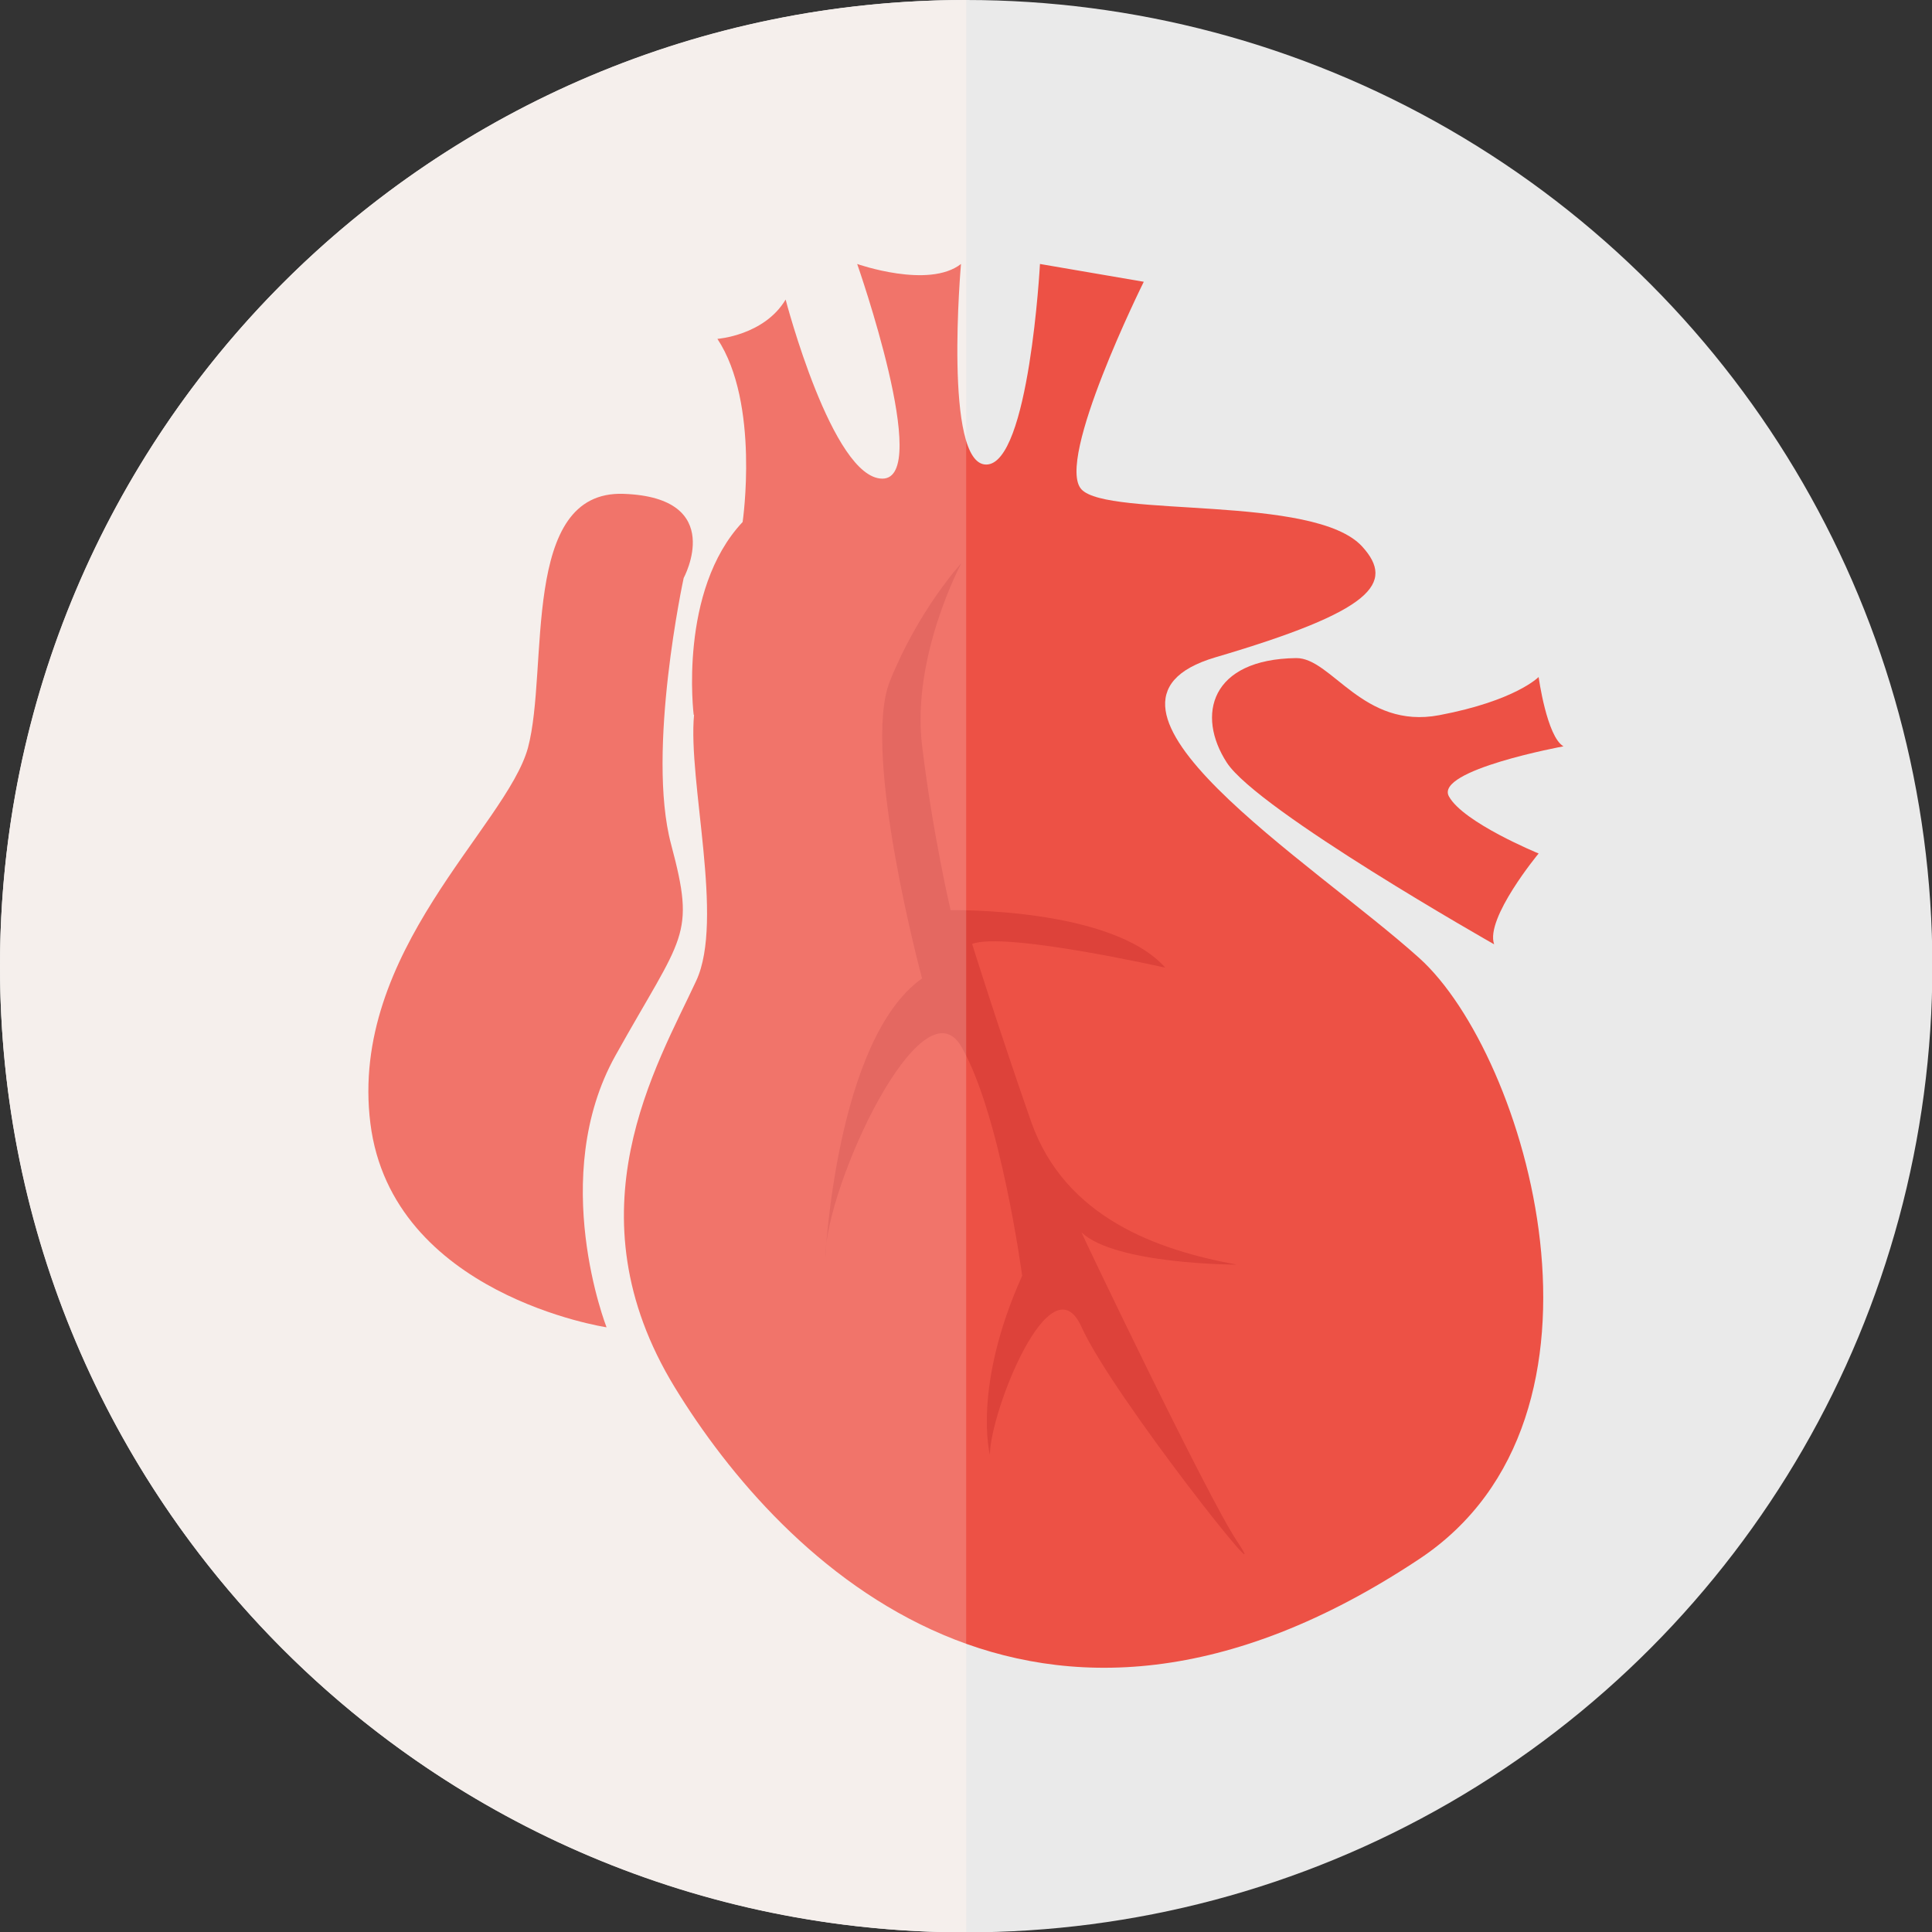<?xml version="1.0" encoding="utf-8"?>
<!-- Generator: Adobe Illustrator 23.0.1, SVG Export Plug-In . SVG Version: 6.00 Build 0)  -->
<svg version="1.1" id="Layer_1" xmlns="http://www.w3.org/2000/svg" xmlns:xlink="http://www.w3.org/1999/xlink" x="0px" y="0px"
	 viewBox="0 0 521.1 521.1" style="enable-background:new 0 0 521.1 521.1;" xml:space="preserve">
<rect x="0" y="0" width="521.1" height="521.1" fill="#333333" stroke="none"/>
<style type="text/css">
	.st0{fill:#EAEAEA;}
	.st1{fill:#F2EBE7;}
	.st2{fill:#ED5145;}
	.st3{fill:#DD423A;}
	.st4{opacity:0.2;fill:#FFFFFF;enable-background:new    ;}
</style>
<g>
	<g>
		<g>
			<circle class="st0" cx="260.6" cy="260.6" r="260.6"/>
			<path class="st1" d="M0,260.6c0,143.9,116.7,260.6,260.6,260.6V0C116.7,0,0,116.7,0,260.6z"/>
		</g>
		<g>
			<path class="st2" d="M382.8,258.4c-29-26.1-97.5-68.5-55-81.1c42.5-12.5,48.6-20,39.6-29.9c-12.9-14.1-68.5-7.7-75.7-15.4
				c-7.2-7.7,16.8-56,16.8-56l-28-4.8c0,0-2.9,54.1-14.5,54.1s-6.8-54.1-6.8-54.1c-8.7,6.8-28,0-28,0s20.3,57.9,6.8,57.9
				c-13.5,0-26.1-48.3-26.1-48.3c-5.8,9.7-18.4,10.6-18.4,10.6c11.5,17.4,6.8,49.4,6.8,49.4c-17.4,18.5-13.2,52-13.2,52l0.1,0
				c-1.7,17.9,8.2,55.3,0.6,71.7c-10.6,22.9-34.7,62.4-5.8,109.7s97.1,115.2,200.8,46.3C440.7,382.1,411.8,284.5,382.8,258.4z"/>
			<path class="st2" d="M184.4,155.9c0,0,11.8-21.7-16.2-22.7c-28-1-20.1,47.2-25.8,68.5c-5.8,21.2-48.3,55-42.5,101.3
				c5.8,46.3,63.7,55,63.7,55s-15.9-40.5,2.4-73.3c18.3-32.8,21.7-31.9,15-57C174.3,202.6,184.4,155.9,184.4,155.9z"/>
			<path class="st2" d="M349.6,177.5c9.6-0.1,18,19.3,38.6,15.4c20.6-3.9,26.8-10.3,26.8-10.3s2.2,16.1,6.7,18.7
				c0,0-34.8,6.4-30.9,13.5c3.9,7.1,24.2,15.4,24.2,15.4s-14.5,17.5-12,24.5c0,0-63.7-36.1-72.1-49
				C322.6,192.9,326.5,177.8,349.6,177.5z"/>
			<path class="st3" d="M333.6,415.6c12.3,18.5-33.6-39.2-41.9-57.7c-8.3-18.5-24.7,23-24.7,34.5c0,0-4.8-18.3,8.7-48.3
				c0,0-5.8-43.4-16.4-61.8c-10.6-18.3-36.7,37.6-36.7,56.9c0,0,2.9-58.9,26.1-75.3c0,0-16.4-60.8-8.7-80.1
				c7.7-19.3,19.3-31.9,19.3-31.9s-13.5,25.1-10.6,49.2c2.9,24.1,7.7,44.4,7.7,44.4s43.4-0.9,57.9,15.5c0,0-43.4-9.8-52.1-6.4
				c0,0,6.8,21.8,15.9,47.9c9.2,26.1,34.3,34.7,55.5,38.6c0,0-32.7,0-41.9-8.7C291.6,332.5,325.8,404,333.6,415.6z"/>
		</g>
		<path class="st4" d="M0,260.6c0,143.9,116.7,260.6,260.6,260.6V0C116.7,0,0,116.7,0,260.6z"/>
	</g>
</g>
</svg>
